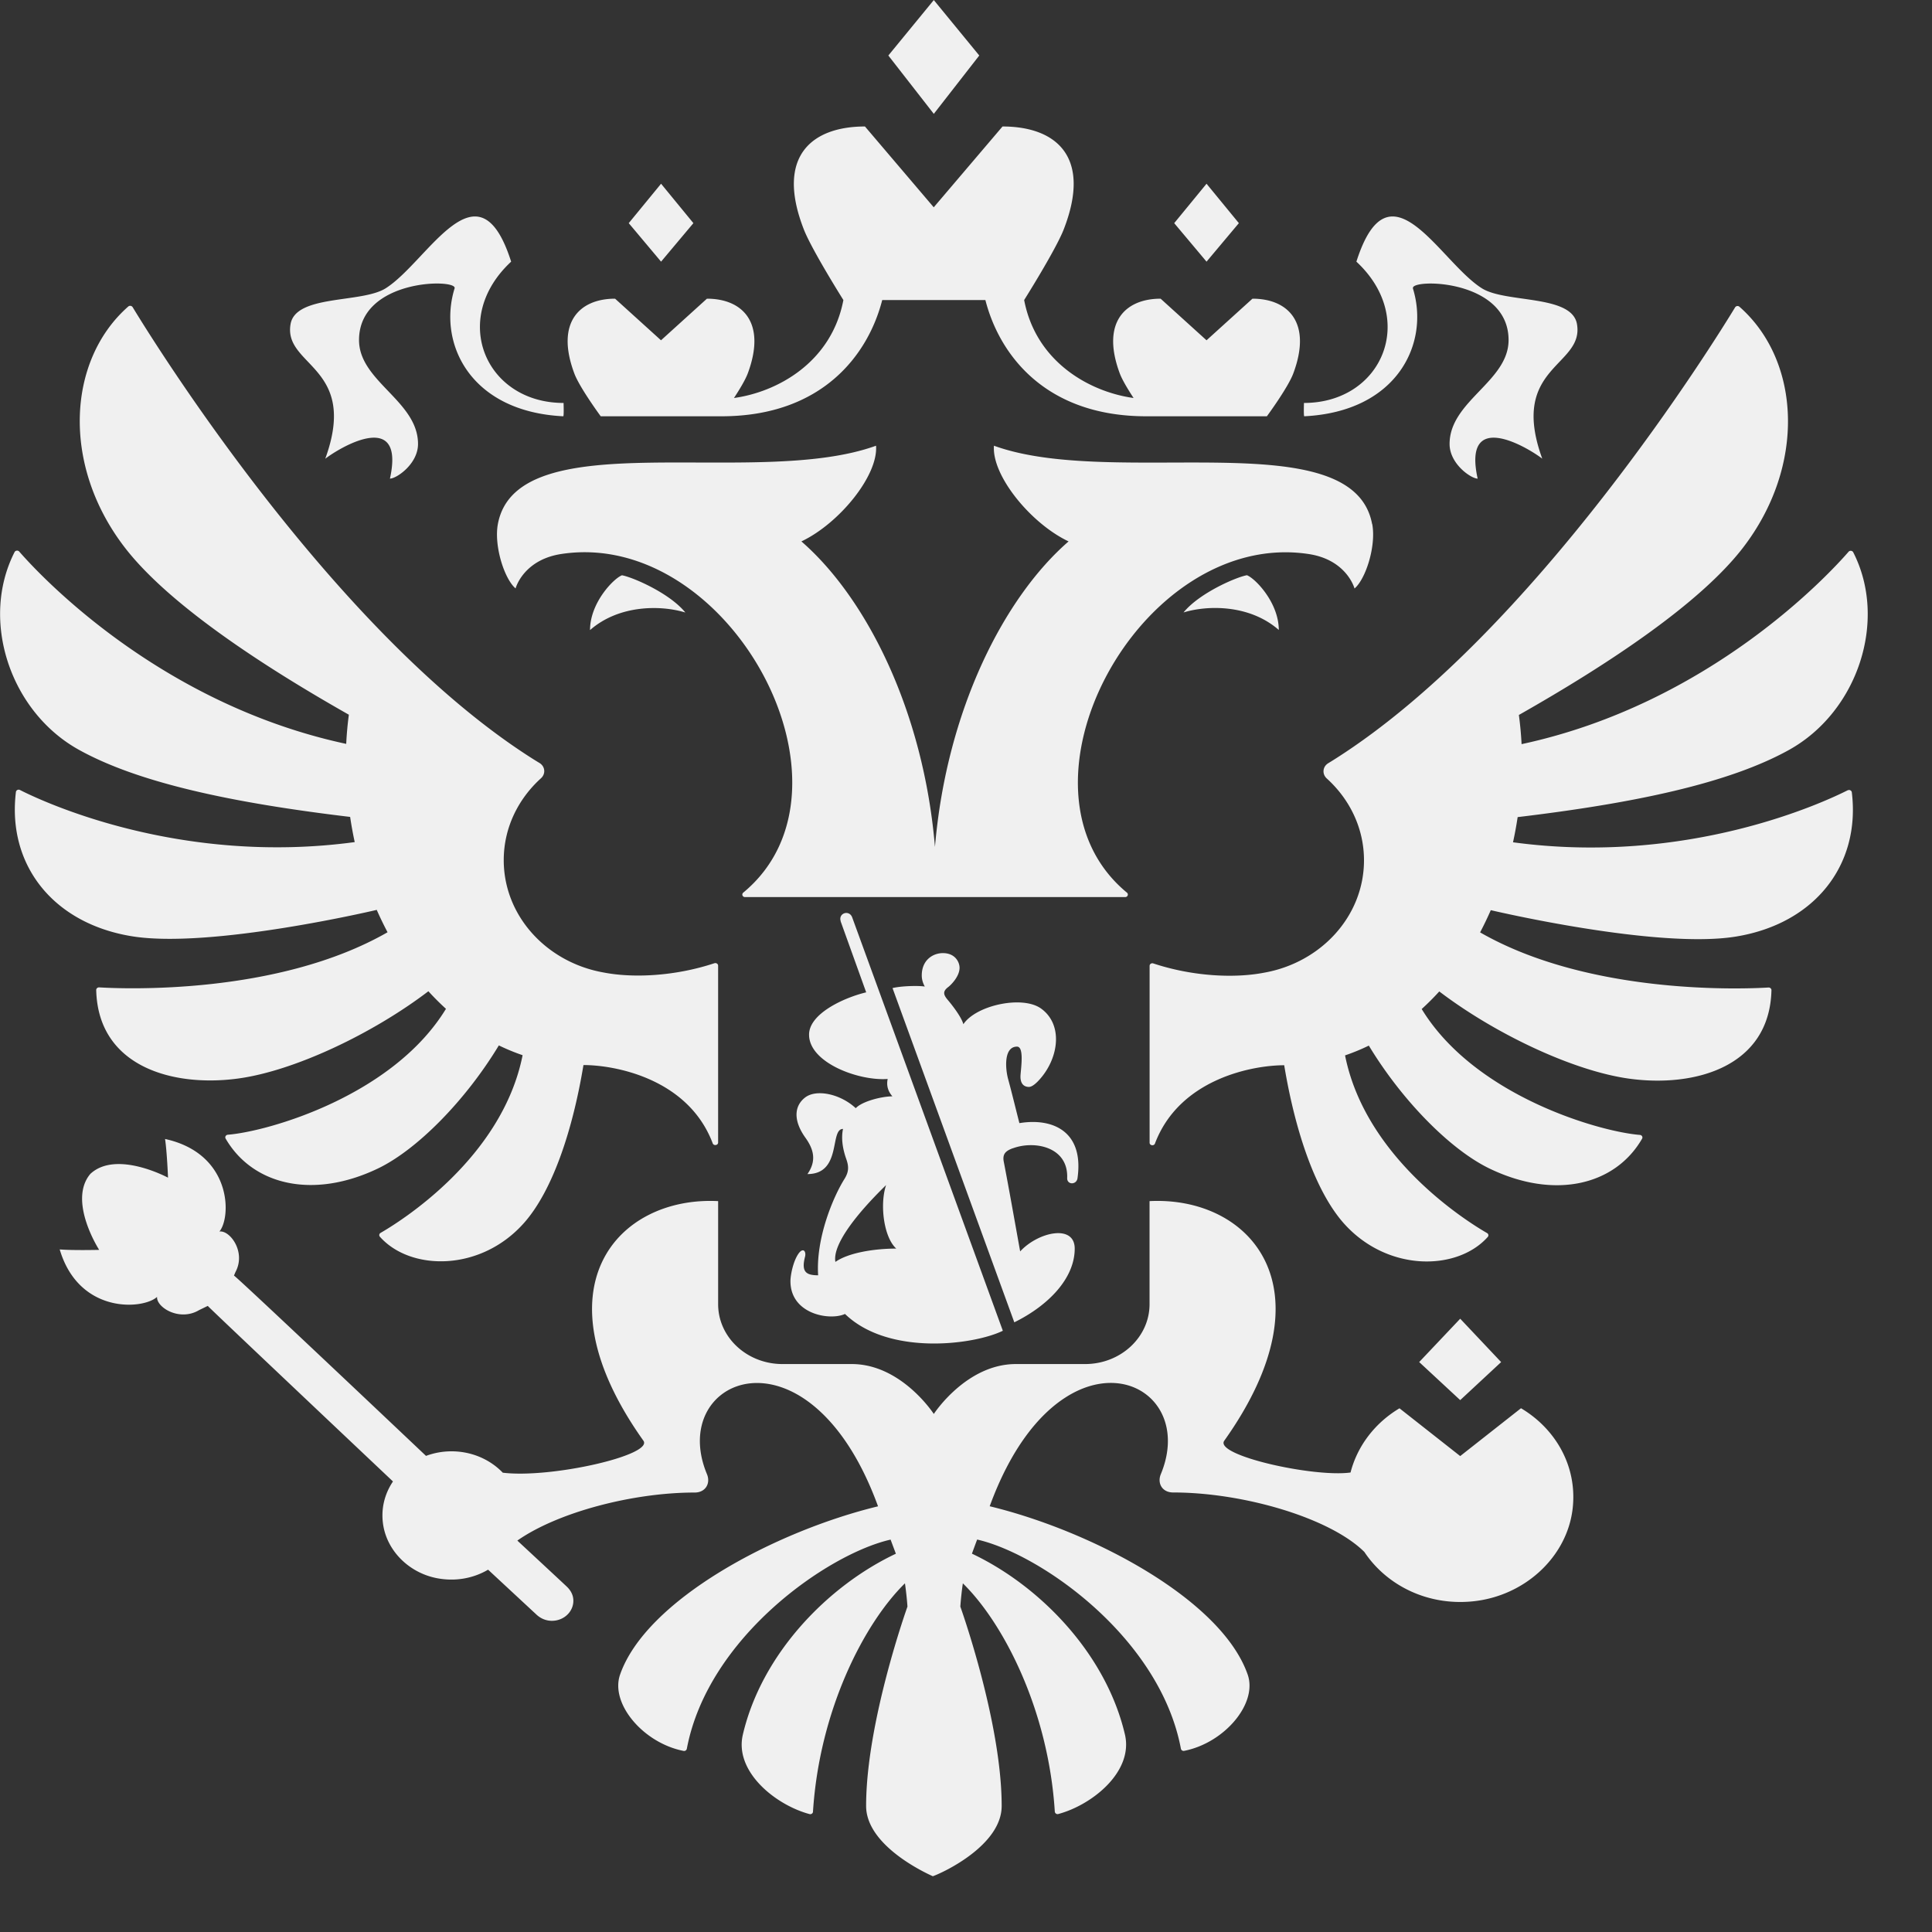 <svg xmlns="http://www.w3.org/2000/svg" width="30" height="30">
    <rect width="100%" height="100%" fill="#333333" stroke="none"/>
    <desc>Created with Sketch.</desc>
    <path fill="#f0f0f0f" fill-rule="evenodd"
          d="M19.858 9.783c-0.453 -0.398 -1.105 -0.388 -1.48 -0.273c0.245 -0.301 0.816 -0.548 0.984 -0.578c0.128 0.048 0.495 0.425 0.495 0.851zm1.448 -1.646c-0.298 -1.595 -4.005 -0.538 -5.872 -1.216c-0.036 0.465 0.575 1.21 1.159 1.486c-0.998 0.866 -1.894 2.612 -2.075 4.744c-0.18 -2.132 -1.076 -3.877 -2.074 -4.744c0.584 -0.276 1.195 -1.021 1.159 -1.486c-1.867 0.677 -5.573 -0.379 -5.872 1.216c-0.063 0.338 0.1 0.852 0.275 1c0.031 -0.107 0.195 -0.457 0.712 -0.535c2.611 -0.395 4.792 3.63 2.824 5.258c-0.03 0.025 -0.013 0.07 0.028 0.07l5.901 0c0.04 0 0.057 -0.046 0.027 -0.07c-1.969 -1.627 0.212 -5.652 2.823 -5.257c0.517 0.078 0.68 0.428 0.712 0.535c0.175 -0.148 0.338 -0.662 0.275 -1zm0.635 -3.66c-0.047 -0.151 1.484 -0.154 1.484 0.804c0 0.642 -0.916 0.946 -0.916 1.613c0 0.31 0.334 0.538 0.436 0.538c-0.236 -1.07 0.74 -0.51 1.003 -0.31c-0.523 -1.439 0.655 -1.43 0.539 -2.09c-0.081 -0.461 -1.105 -0.322 -1.476 -0.555c-0.658 -0.414 -1.436 -2.025 -1.949 -0.414c0.956 0.887 0.4 2.194 -0.814 2.194c0 0 -0.007 0.192 0.004 0.207c1.448 -0.071 1.952 -1.135 1.687 -1.987zm-16.889 2.645c0.263 -0.2 1.239 -0.76 1.003 0.31c0.102 0 0.436 -0.228 0.436 -0.538c0 -0.667 -0.916 -0.971 -0.916 -1.613c0 -0.959 1.531 -0.955 1.484 -0.804c-0.264 0.852 0.24 1.916 1.688 1.987c0.011 -0.015 0.004 -0.207 0.004 -0.207c-1.213 0 -1.77 -1.306 -0.814 -2.194c-0.513 -1.611 -1.291 0 -1.949 0.414c-0.371 0.234 -1.395 0.094 -1.476 0.555c-0.116 0.66 1.062 0.651 0.539 2.09zm4.11 2.662c0.454 -0.398 1.106 -0.388 1.48 -0.273c-0.244 -0.301 -0.816 -0.548 -0.984 -0.578c-0.128 0.048 -0.496 0.425 -0.496 0.851zm6.044 -8.922l-0.706 -0.861l-0.706 0.861l0.706 0.906l0.706 -0.906zm4.031 2.603l-0.502 -0.612l-0.502 0.612l0.502 0.598l0.502 -0.598zm4.073 17.686l-0.636 -0.674l-0.637 0.673l0.637 0.591l0.636 -0.591zm-12.543 -17.686l-0.502 -0.612l-0.502 0.612l0.502 0.598l0.502 -0.598zm-1.438 2.999l1.873 0c1.575 0 2.283 -0.967 2.497 -1.805l1.602 0c0.214 0.838 0.922 1.805 2.498 1.805l1.873 0c0 0 0.328 -0.445 0.41 -0.665c0.296 -0.792 -0.082 -1.161 -0.634 -1.161l-0.713 0.646l-0.713 -0.646c-0.551 0 -0.929 0.369 -0.634 1.161c0.038 0.101 0.128 0.25 0.214 0.381c-0.665 -0.091 -1.513 -0.546 -1.699 -1.521c0 0 0.491 -0.78 0.614 -1.096c0.443 -1.135 -0.123 -1.599 -0.95 -1.599l-1.068 1.255l-1.068 -1.255c-0.827 0 -1.392 0.464 -0.949 1.599c0.123 0.316 0.614 1.096 0.614 1.096c-0.186 0.975 -1.035 1.43 -1.699 1.521c0.086 -0.131 0.176 -0.28 0.214 -0.381c0.295 -0.792 -0.082 -1.161 -0.634 -1.161l-0.713 0.646l-0.713 -0.646c-0.552 0 -0.929 0.369 -0.633 1.161c0.082 0.22 0.41 0.665 0.41 0.665zm19.364 5.806c-0.361 0.183 -2.482 1.177 -5.199 0.809a6.043 6.043 0 0 0 0.072 -0.391c1.808 -0.216 3.278 -0.523 4.215 -1.044c1.068 -0.594 1.535 -2.013 0.996 -3.068c-0.014 -0.027 -0.053 -0.031 -0.072 -0.009c-0.295 0.34 -2.152 2.36 -5.078 2.988a5.404 5.404 0 0 0 -0.042 -0.453c1.421 -0.806 2.808 -1.734 3.469 -2.583c0.998 -1.284 0.907 -2.921 -0.044 -3.756a0.045 0.045 0 0 0 -0.067 0.009c-0.301 0.496 -3.115 5.044 -6.204 7.008a5.127 5.127 0 0 1 -0.114 0.071c-0.089 0.054 -0.098 0.169 -0.023 0.237c0.356 0.323 0.578 0.772 0.578 1.271c0 0.867 -0.668 1.589 -1.552 1.745c-0.449 0.087 -1.097 0.062 -1.72 -0.144c-0.028 -0.009 -0.057 0.009 -0.057 0.038l0 2.746c0 0.044 0.067 0.055 0.083 0.013c0.379 -1.003 1.512 -1.216 2.007 -1.216c0.178 1.072 0.497 1.959 0.91 2.437c0.674 0.776 1.774 0.765 2.251 0.229a0.039 0.039 0 0 0 -0.011 -0.06c-0.28 -0.161 -1.884 -1.146 -2.205 -2.759a3.166 3.166 0 0 0 0.369 -0.152c0.518 0.857 1.271 1.62 1.878 1.911c1.019 0.489 1.952 0.251 2.365 -0.465c0.015 -0.025 -0.003 -0.057 -0.034 -0.059c-0.63 -0.05 -2.565 -0.605 -3.388 -1.955a3.959 3.959 0 0 0 0.273 -0.273c0.862 0.656 2.08 1.236 2.953 1.355c1.021 0.139 2.177 -0.187 2.205 -1.374c0.001 -0.024 -0.021 -0.043 -0.046 -0.042c-0.363 0.022 -2.765 0.127 -4.478 -0.856a5.419 5.419 0 0 0 0.166 -0.345c0 0 2.587 0.612 3.812 0.409c1.218 -0.201 1.931 -1.109 1.794 -2.239c-0.004 -0.028 -0.037 -0.045 -0.063 -0.031zm-22.842 1.861a5.425 5.425 0 0 0 0.167 0.345c-1.712 0.982 -4.113 0.878 -4.478 0.856c-0.026 -0.001 -0.047 0.019 -0.046 0.042c0.029 1.187 1.185 1.512 2.205 1.373c0.872 -0.118 2.091 -0.698 2.953 -1.355a4.07 4.07 0 0 0 0.273 0.273c-0.824 1.351 -2.758 1.905 -3.388 1.955c-0.03 0.003 -0.048 0.034 -0.034 0.059c0.414 0.716 1.347 0.953 2.366 0.465c0.606 -0.291 1.359 -1.054 1.877 -1.911a3.237 3.237 0 0 0 0.369 0.152c-0.321 1.613 -1.925 2.598 -2.205 2.759a0.039 0.039 0 0 0 -0.011 0.06c0.477 0.537 1.578 0.547 2.251 -0.229c0.414 -0.478 0.732 -1.365 0.91 -2.437c0.496 0 1.629 0.213 2.007 1.216c0.016 0.042 0.084 0.031 0.084 -0.013l0 -2.746c0 -0.028 -0.029 -0.047 -0.058 -0.038c-0.623 0.206 -1.271 0.231 -1.719 0.144c-0.884 -0.156 -1.552 -0.877 -1.552 -1.745c0 -0.499 0.222 -0.948 0.578 -1.271c0.076 -0.068 0.066 -0.183 -0.022 -0.237a5.396 5.396 0 0 1 -0.115 -0.071c-3.088 -1.962 -5.9 -6.507 -6.203 -7.007a0.046 0.046 0 0 0 -0.069 -0.01c-0.949 0.835 -1.041 2.472 -0.043 3.755c0.661 0.849 2.048 1.778 3.469 2.583a5.403 5.403 0 0 0 -0.041 0.453c-2.923 -0.627 -4.779 -2.644 -5.077 -2.986c-0.02 -0.023 -0.059 -0.019 -0.073 0.008c-0.538 1.056 -0.071 2.474 0.996 3.068c0.937 0.521 2.407 0.828 4.215 1.044a6.043 6.043 0 0 0 0.071 0.391c-2.714 0.367 -4.834 -0.624 -5.198 -0.809c-0.027 -0.014 -0.06 0.003 -0.063 0.032c-0.137 1.13 0.576 2.037 1.794 2.238c1.225 0.203 3.812 -0.409 3.812 -0.409zm16.823 8.479l-0.943 -0.742c-0.376 0.224 -0.653 0.58 -0.76 0.997c-0.567 0.079 -2.113 -0.264 -1.962 -0.492c1.694 -2.383 0.398 -3.801 -1.159 -3.722l0 1.6c0 0.514 -0.449 0.93 -1.001 0.93l-1.075 0c-0.771 0 -1.274 0.775 -1.274 0.775c0 0 -0.502 -0.775 -1.274 -0.775l-1.075 0c-0.553 0 -1 -0.416 -1 -0.93l0 -1.6c-1.557 -0.079 -2.854 1.34 -1.159 3.722c0.149 0.225 -1.44 0.586 -2.185 0.495c-0.196 -0.204 -0.48 -0.332 -0.797 -0.332a1.137 1.137 0 0 0 -0.395 0.071c0 0 -2.928 -2.773 -2.982 -2.8l0.024 -0.056c0.167 -0.312 -0.088 -0.652 -0.25 -0.628c0.188 -0.225 0.196 -1.21 -0.844 -1.437c0.03 0.198 0.046 0.601 0.046 0.601c0 0 -0.803 -0.434 -1.206 -0.059c-0.354 0.419 0.137 1.18 0.137 1.18c0 0 -0.411 0.01 -0.613 -0.007c0.298 1.007 1.296 0.936 1.512 0.737c-0.014 0.16 0.347 0.388 0.653 0.205l0.134 -0.065c0.024 0.032 2.876 2.726 2.876 2.726c-0.131 0.194 -0.193 0.433 -0.15 0.687c0.068 0.398 0.399 0.727 0.822 0.813c0.299 0.06 0.58 0.002 0.805 -0.13l0.755 0.701c0.067 0.061 0.158 0.099 0.259 0.092c0.185 -0.012 0.323 -0.162 0.309 -0.334c-0.006 -0.077 -0.046 -0.144 -0.1 -0.195c-0.012 -0.013 -0.769 -0.716 -0.769 -0.716c0.625 -0.438 1.788 -0.746 2.754 -0.746c0.17 0 0.249 -0.144 0.191 -0.284c-0.438 -1.052 0.503 -1.814 1.476 -1.194c0.424 0.271 0.856 0.803 1.18 1.692c-1.596 0.387 -3.601 1.451 -4.006 2.614c-0.156 0.449 0.36 1.061 0.986 1.184a0.043 0.043 0 0 0 0.051 -0.033c0.327 -1.735 2.193 -3.028 3.164 -3.248c0.049 0.131 0.033 0.088 0.082 0.219c-1.058 0.5 -2.083 1.555 -2.376 2.809c-0.135 0.574 0.506 1.092 1.035 1.234c0.027 0.007 0.053 -0.011 0.054 -0.037c0.101 -1.586 0.801 -2.933 1.428 -3.546a5.091 5.091 0 0 1 0.039 0.361c0 0 -0.642 1.79 -0.642 3.096c0 0.608 0.903 1.032 1.036 1.091c0.167 -0.059 1.069 -0.483 1.069 -1.091c0 -1.306 -0.642 -3.096 -0.642 -3.096a5.09 5.09 0 0 1 0.039 -0.361c0.627 0.613 1.328 1.959 1.428 3.545a0.043 0.043 0 0 0 0.054 0.037c0.529 -0.142 1.169 -0.659 1.035 -1.234c-0.293 -1.254 -1.319 -2.309 -2.376 -2.809c0.048 -0.13 0.032 -0.088 0.081 -0.219c0.972 0.22 2.837 1.513 3.164 3.248a0.043 0.043 0 0 0 0.051 0.033c0.626 -0.123 1.143 -0.735 0.986 -1.184c-0.405 -1.162 -2.409 -2.227 -4.006 -2.614c0.325 -0.889 0.757 -1.422 1.181 -1.692c0.972 -0.62 1.913 0.142 1.476 1.194c-0.058 0.141 0.021 0.284 0.191 0.284c1.092 0 2.438 0.395 2.97 0.924c0.34 0.511 0.969 0.837 1.679 0.767c0.806 -0.079 1.464 -0.685 1.554 -1.433c0.079 -0.656 -0.26 -1.245 -0.801 -1.566l-0.943 0.742zm-6.947 -4.779c0.336 -0.125 0.862 -0.024 0.844 0.461c-0.004 0.11 0.15 0.11 0.161 -0.002c0.101 -0.726 -0.39 -0.935 -0.903 -0.85c-0.064 -0.25 -0.116 -0.468 -0.175 -0.684c-0.047 -0.175 -0.065 -0.504 0.138 -0.504c0.109 0 0.065 0.306 0.055 0.437c-0.009 0.116 0.033 0.185 0.126 0.189c0.058 0.002 0.131 -0.072 0.175 -0.122c0.294 -0.332 0.362 -0.847 0.018 -1.095c-0.288 -0.208 -1.009 -0.053 -1.207 0.243c-0.03 -0.112 -0.173 -0.296 -0.242 -0.377c-0.067 -0.079 -0.084 -0.132 0.008 -0.201c0.043 -0.033 0.175 -0.164 0.175 -0.299c0 -0.08 -0.062 -0.227 -0.259 -0.227c-0.155 0 -0.328 0.107 -0.328 0.347c0 0.053 0.013 0.11 0.047 0.172c-0.098 -0.016 -0.364 -0.01 -0.501 0.024l1.891 5.19c0.541 -0.267 0.938 -0.69 0.938 -1.144c0 -0.387 -0.57 -0.259 -0.847 0.043c-0.089 -0.491 -0.168 -0.944 -0.255 -1.395c-0.024 -0.125 0.04 -0.169 0.14 -0.207zm-2.674 -3.526l0.397 1.104c-0.34 0.081 -0.887 0.329 -0.887 0.657c0 0.437 0.774 0.722 1.221 0.688c-0.022 0.1 0.003 0.189 0.073 0.27c-0.162 0 -0.469 0.076 -0.569 0.184c-0.237 -0.221 -0.609 -0.301 -0.785 -0.167c-0.177 0.136 -0.183 0.365 0.003 0.625c0.129 0.18 0.177 0.357 0.032 0.565c0.539 0 0.341 -0.701 0.552 -0.701c-0.028 0.136 -0.011 0.293 0.051 0.468c0.041 0.116 0.041 0.198 -0.029 0.31c-0.174 0.278 -0.445 0.917 -0.408 1.495c-0.177 -0.001 -0.267 -0.044 -0.204 -0.286c0.023 -0.09 -0.032 -0.154 -0.106 -0.043c-0.081 0.122 -0.12 0.331 -0.12 0.42c0 0.514 0.613 0.618 0.847 0.509c0.677 0.655 2.006 0.48 2.451 0.261l-2.34 -6.421c-0.048 -0.121 -0.219 -0.063 -0.177 0.063zm-0.081 5.29c-0.048 -0.264 0.319 -0.737 0.787 -1.193c-0.1 0.297 -0.038 0.809 0.158 0.986c-0.339 0 -0.743 0.064 -0.945 0.207l0 0z"/>
</svg>